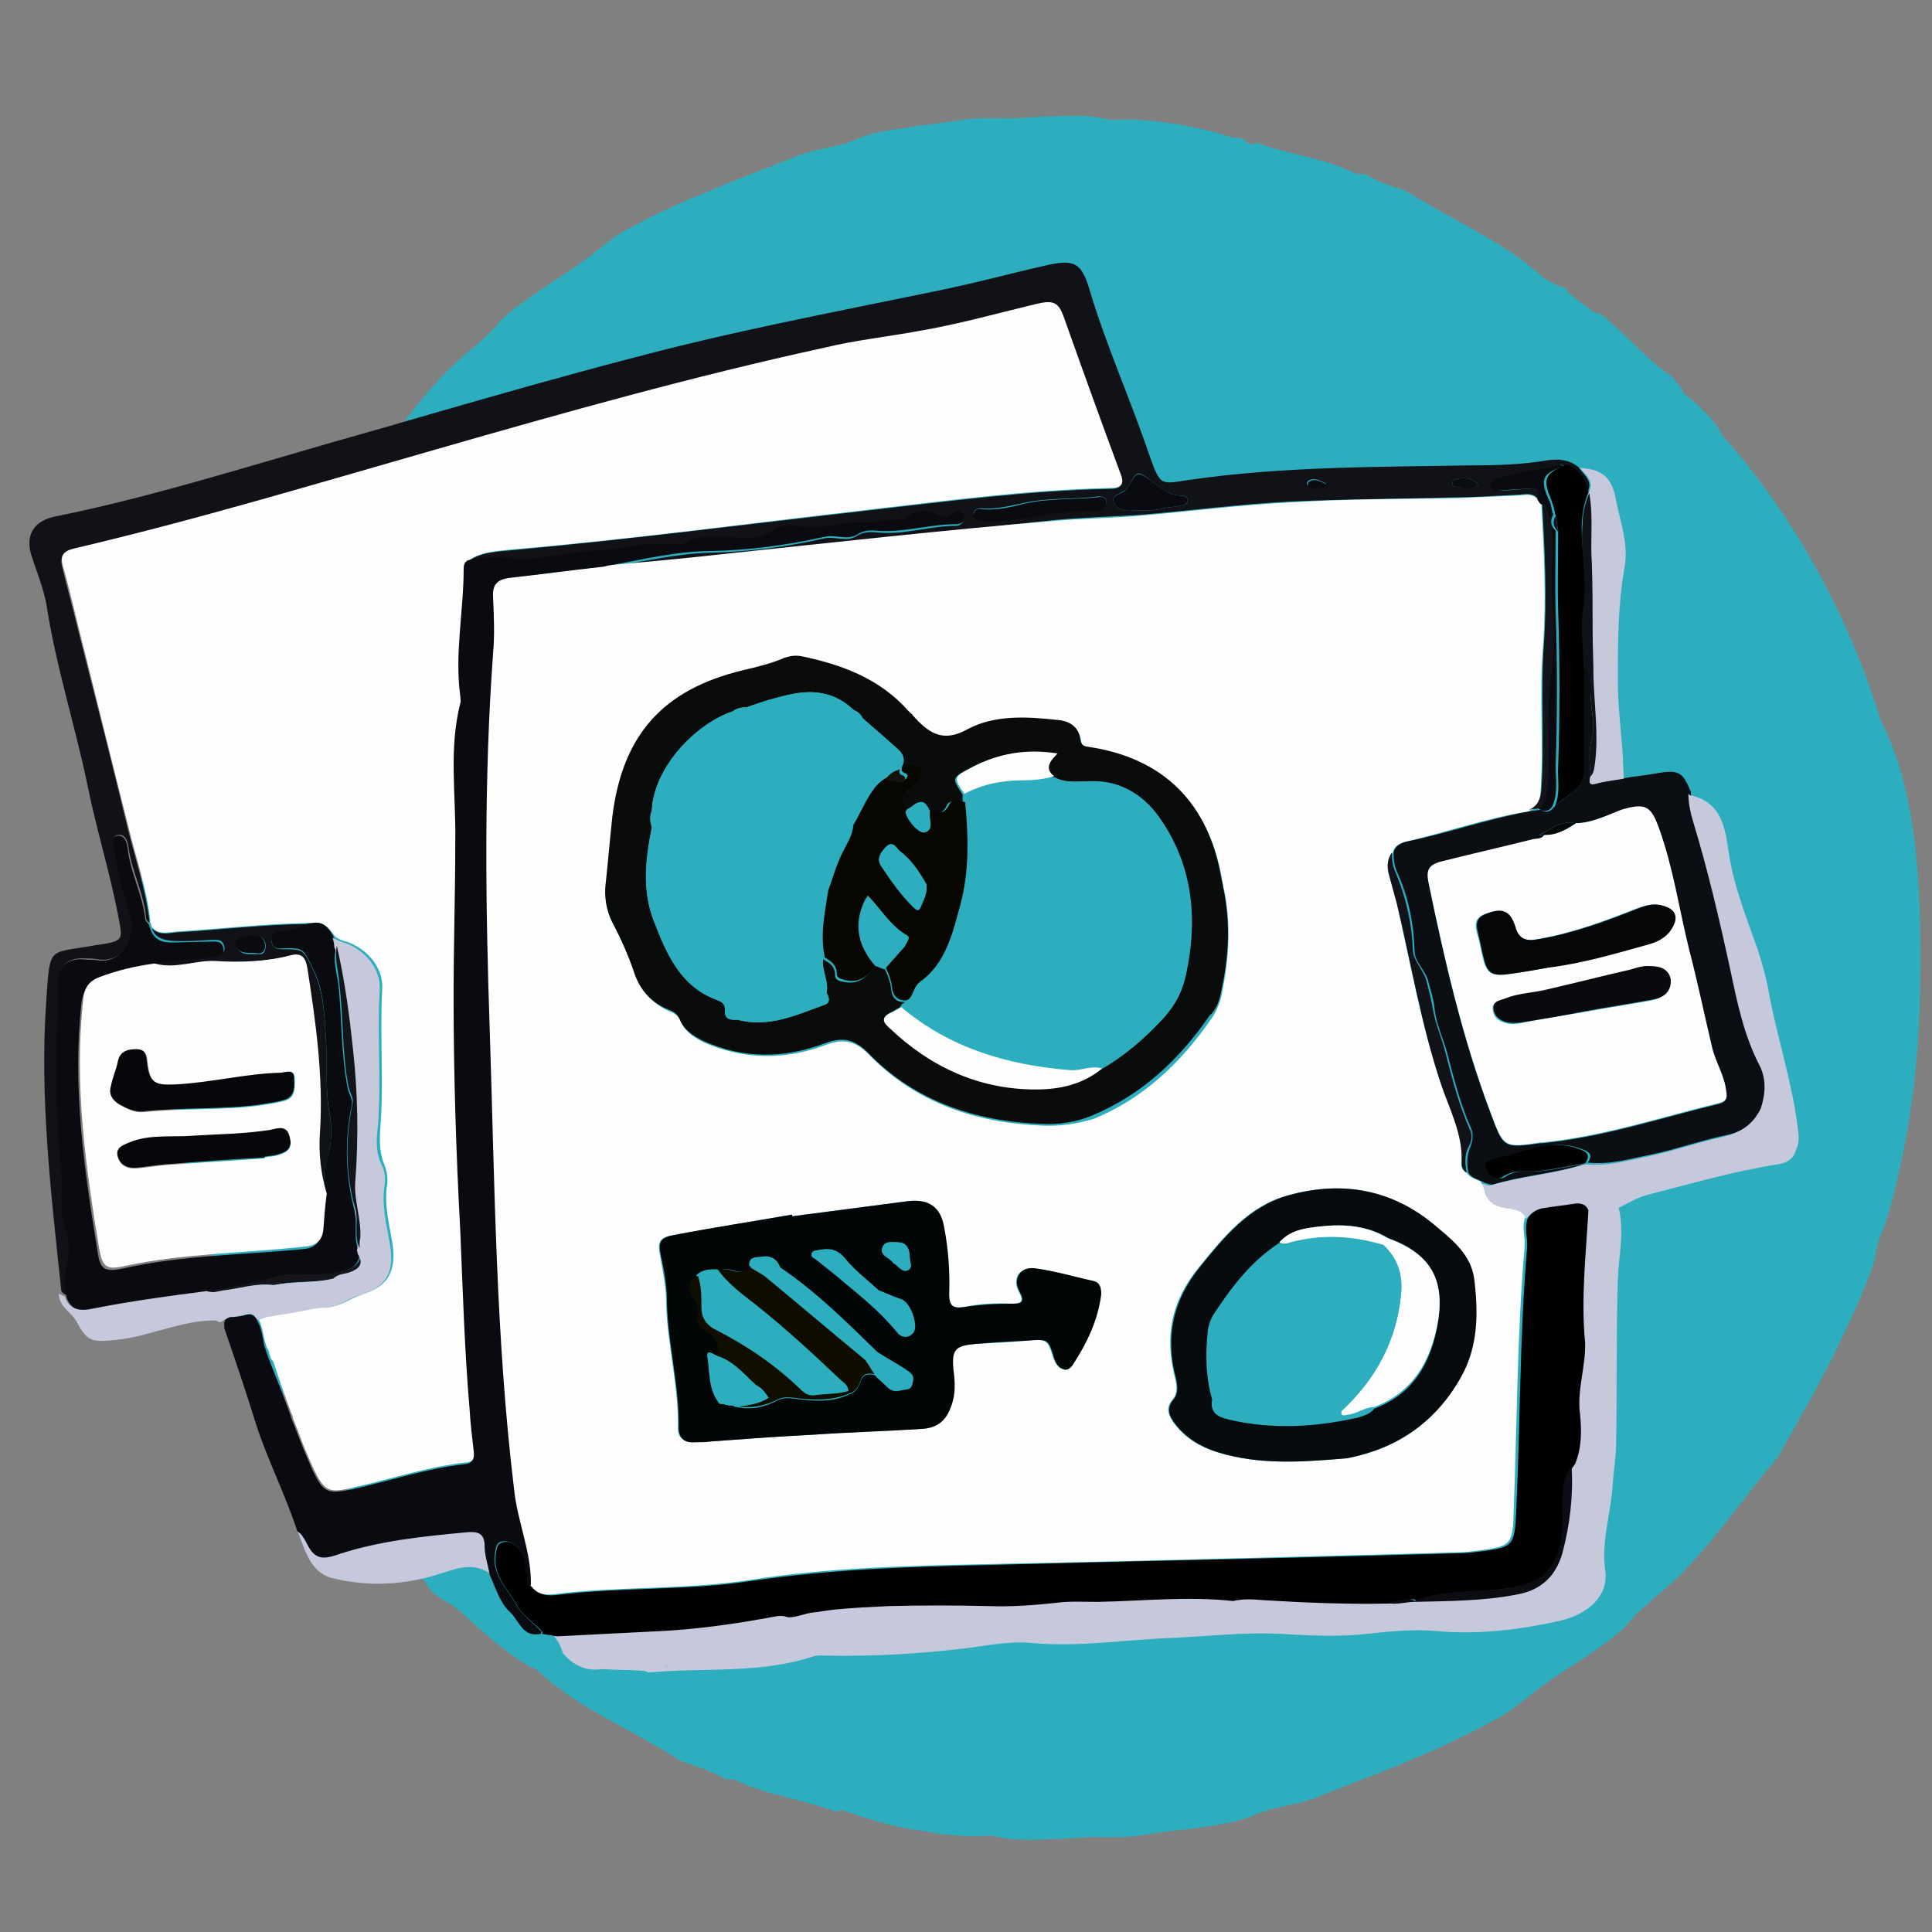 <?xml version="1.0" encoding="utf-8"?>
<!-- Generator: Adobe Illustrator 19.2.0, SVG Export Plug-In . SVG Version: 6.00 Build 0)  -->
<svg version="1.1" id="Layer_1" xmlns="http://www.w3.org/2000/svg" xmlns:xlink="http://www.w3.org/1999/xlink" x="0px" y="0px"
	 width="230px" height="230px" viewBox="0 0 230 230" style="enable-background:new 0 0 230 230;" xml:space="preserve">
<rect x="0" y="0" width="230" height="230" fill="#808080" stroke="none"/>
<style type="text/css">
	.st0{fill:#2DAEBF;}
	.st1{fill:none;}
	.st2{fill:none;stroke:#2DAEBF;stroke-width:0;stroke-linecap:round;stroke-linejoin:round;}
	.st3{fill:#FDFDFD;}
	.st4{fill:#111217;}
	.st5{fill:#BBB7C4;}
	.st6{fill:#0B0E12;}
	.st7{fill:#C6C8DC;}
	.st8{fill:#0A0B11;}
	.st9{fill:#0B0C12;}
	.st10{fill:#0B0C11;}
	.st11{fill:#000001;}
	.st12{fill:#0C0D13;}
	.st13{fill:#121318;}
	.st14{fill:#131419;}
	.st15{fill:#010101;}
	.st16{fill:#050606;}
	.st17{fill:#15161B;}
	.st18{fill:#0A0B0B;}
	.st19{fill:#030607;}
	.st20{fill:#080B0E;}
	.st21{fill:#14151A;}
	.st22{fill:#040608;}
	.st23{fill:#0A0A0E;}
	.st24{fill:#070600;}
	.st25{fill:#0E0D00;}
	.st26{fill:#0F0E00;}
	.st27{fill:#06070B;}
	.st28{fill:#05070B;}
	.st29{fill:#12130B;}
</style>
<g>
	<g>
		<path class="st0" d="M41,57.6c-0.4,0-0.8,0.4-1.1,0.2C36.1,61,32,64.3,28.7,70.1c-0.3,0.5-0.9,1.7-1.2,2.4c-2,4.6-4.6,11.7-6.3,14
			c-0.3,0.9,0,0.9-0.4,1.8c-0.7,0.4-2.3,2.8-2.7,5.1c-0.1,0.8,0.4,2.3,0.2,4.1c-0.1,1.3-0.5,2.5-0.8,3.7c-0.3,1.2-0.7,2.4-0.7,3.6
			c0,1.1,0.6,2.3,0.7,3.4c0.1,1.5,0.1,3.7,0,5.8c-0.1,2.2-0.1,4.3-0.2,5.5c-0.1,1.9-0.6,2.7-0.3,4.2c0.2,1.3,0.9,2.3,1.8,2
			c0.6,0.9,1,2.2,1.4,3.6c0.3,1.5,0.7,3.2,1,5c0.3,1.8,0.7,3.6,1.1,5.3c0.4,1.7,1,3.3,1.5,4.7c0.3,2.1,1,4.1,1.9,5.9
			c0.9,1.8,1.8,3.7,2.6,5.5c0.3,0.8,0.5,1.7,0.8,2.5c0.5,1.3,1.7,2.8,2.6,4.3c0.8,1.3,1.5,2.5,2.2,3.7c0.7,1.2,1.4,2.3,2.2,3.2
			c1,3.9,3.8,5.5,5.6,8.1c0.7,1,1.1,2.1,2,3.2c0.7,0.9,1.7,1.5,2.5,2.5c0.8,0.9,1.3,2.2,2.2,3.1c0.6,0.6,1.3,1,1.8,1.5
			c0.6,0.7,0.8,1.4,1.6,2c0.8,0.7,1.9,1.1,2.7,1.8c3,2.6,6,5.6,9.4,7.2c2.5,2.3,5.1,4,8,5.6c2.9,1.6,5.9,3.2,9.3,5.3
			c1.9,0.7,3.3,1,5.1,2.1c0.5,0.1,0.6-0.1,1.2,0.1c3.7,1.8,8.1,2.3,12.1,3.8c0.2-0.1,0.4-0.2,0.7-0.2c1.4,0.5,2.9,1,4.4,1.4
			c1.5,0.4,3.1,0.8,4.7,1c0.8,0.1,1.5,0.3,2.3,0.4c0.8,0.1,1.5,0.1,2.2,0.2c1.4,0.1,2.7,0.2,3.9,0c1.7,0.4,3.7,0.6,5.7,0.5
			c1,0,2-0.1,3.1-0.1c1.1-0.1,2.1-0.1,3.2-0.2c2,0,4.1,0.1,6-0.2c1.9-0.3,4-0.6,6.1-0.8c2.1-0.3,4.2-0.6,6-1.1c1-0.3,2-0.8,3-1.1
			c1.8-0.5,3.9-0.8,5.8-1.5c3.6-1.5,7.6-2.9,11.3-4.5c0.9-0.4,1.9-0.8,2.8-1.2c0.9-0.4,1.8-0.8,2.7-1.3c1.8-0.8,3.4-1.7,4.9-2.5
			c0.9-0.5,1.7-1.1,2.5-1.7c0.8-0.6,1.6-1.3,2.6-2c1.6-1.2,3.2-2.2,4.9-3.3c1.6-1.1,3.3-2.2,4.8-3.6c0.7-0.7,1.3-1.5,2-2.1
			c0.9-0.8,1.7-1.6,2.6-2.3c0.9-0.8,1.8-1.5,2.6-2.4c4.2-4.3,7.6-9.4,11.3-13.7c0.4-0.8,0.9-1.6,1.4-2.5c0.5-0.9,1-1.8,1.5-2.7
			c1.1-1.8,2.1-3.9,3.2-5.9c2-4.1,4.1-8.4,5.4-12.4c0.1-2,1.1-3.5,1.6-5.4c2.6-9.2,3.7-18.1,3.8-27.8c0.1-9.6-0.1-22.1-4.7-30.9
			c-3.9-12.7-10.4-24.5-18.9-34c-0.4-0.9-1.2-1.9-2.1-2.8c-0.9-0.9-1.8-1.7-2.5-2.2c0-0.5-0.9-1.3-1.4-2c-1.1-0.7-2.1-1.6-3.2-2.6
			c-0.1-0.1-0.2-0.2-0.3-0.3c0,0-0.1-0.1-0.1-0.1c-1.5-1.4-3.1-3-4.8-4.4c-0.5,0-1-0.3-1.5-0.7c-0.9-0.7-1.8-1.4-2.7-2.1
			c0.2,0,0.4,0.2,0-0.3c-0.3-0.1-0.6-0.2-1-0.3c-0.5-0.3-1-0.5-1.5-0.8c-2.4-2.2-4.9-3.8-7.7-5.4c-2.7-1.6-5.7-3.1-8.9-5.1
			c-1.8-0.6-3.2-1-4.9-2c-0.4-0.1-0.5,0.2-1.2-0.1c-3.6-1.8-7.8-2.2-11.6-3.6c-0.2,0.1-0.4,0.2-0.6,0.2c-0.3-0.1-0.5-0.2-0.8-0.3
			c0.1,0,0.2,0,0.3-0.1c-0.3-0.2-1.3-0.5-1.7-0.4c-0.6-0.2-1.3-0.4-2-0.6c-1.5-0.4-3-0.7-4.5-1c-0.7-0.1-1.5-0.2-2.2-0.3
			c-0.7-0.1-1.4-0.1-2.1-0.2c-1.4-0.1-2.6-0.1-3.7,0c-1.7-0.4-3.5-0.6-5.4-0.5c-1,0-2,0.1-3,0.1c-1,0.1-2,0.1-3.1,0.2
			c-2,0-3.9-0.1-5.7,0.1c-1.8,0.3-3.8,0.5-5.9,0.8c-2,0.3-4.1,0.6-5.7,1c-1,0.3-1.9,0.8-2.9,1.1c-1.7,0.5-3.7,0.7-5.5,1.4
			c-3.5,1.4-7.3,2.8-10.8,4.3c-0.9,0.4-1.8,0.7-2.7,1.1c-0.9,0.4-1.7,0.8-2.6,1.2c-1.7,0.8-3.2,1.6-4.7,2.4c-1.8,1-3,2.3-4.9,3.6
			c-1.5,1.1-3.1,2.1-4.7,3.2c-1.6,1.1-3.2,2.1-4.6,3.4c-0.7,0.6-1.2,1.4-1.9,2c-0.8,0.8-1.6,1.5-2.5,2.2c-0.8,0.7-1.7,1.5-2.5,2.3
			c-3.4,3.5-6.2,7.5-9.1,11.2C42.6,56.3,41.9,56.9,41,57.6z M169.1,182.3C169.1,182.3,169.1,182.3,169.1,182.3
			C169.1,182.3,169.1,182.3,169.1,182.3z"/>
		<line class="st0" x1="169.1" y1="182.3" x2="169.1" y2="182.3"/>
	</g>
	<g>
		<path class="st1" d="M29.4,156.5c0.6-0.2,1,0.1,1.2,0.6C30.4,156.6,30,156.3,29.4,156.5z"/>
		<path class="st1" d="M31.6,160.5c0.1,0.3,0.2,0.6,0.3,0.9c0-0.2-0.1-0.3-0.1-0.5C31.7,160.8,31.7,160.6,31.6,160.5z"/>
		<path class="st1" d="M27.1,156.9c0.1,0,0.2-0.1,0.3-0.1C27.1,156.9,27.1,156.9,27.1,156.9z"/>
		<path class="st1" d="M32.1,161.9c0.5,1.4,1.1,2.7,1.6,4.1c0.3,0.8,0.6,1.6,0.9,2.4c-0.8-2.1-1.5-4.2-2.2-6.3
			C32.2,162,32.2,162,32.1,161.9z"/>
		<path class="st0" d="M55.8,66.8C55.8,66.8,55.7,66.8,55.8,66.8c1.8-0.4,3.6-0.5,5.5-0.2C59.4,66.3,57.6,66.4,55.8,66.8z"/>
		<line class="st2" x1="214.4" y1="110" x2="214.4" y2="110"/>
		<path class="st3" d="M7.9,154.2C8,154.2,8,154.3,7.9,154.2C8,154.2,8,154.2,7.9,154.2C8,154.2,8,154.2,7.9,154.2z"/>
		<path class="st3" d="M189.1,58.7C189.1,58.7,189,58.6,189.1,58.7C189,58.7,189,58.7,189.1,58.7C189.1,58.7,189.1,58.7,189.1,58.7z
			"/>
		<path class="st3" d="M188.7,138.4C188.7,138.4,188.7,138.4,188.7,138.4C188.7,138.4,188.7,138.4,188.7,138.4
			C188.7,138.4,188.7,138.4,188.7,138.4z"/>
		<polygon class="st3" points="188.7,138.4 188.8,138.4 188.7,138.4 		"/>
		<path class="st3" d="M40,152.1C40,152.1,40,152.1,40,152.1C40,152.1,40,152.1,40,152.1C40,152.1,40,152.1,40,152.1z"/>
		<path class="st3" d="M79.1,198.4c0.1,0,0.2-0.1,0.4-0.1C79.4,198.3,79.2,198.3,79.1,198.4C79.1,198.4,79.1,198.4,79.1,198.4z"/>
		<path class="st4" d="M8,154.2c-0.3-1.3-0.2-2.4,0.1-3.7c0.3-1.3,0.3-2.9-0.1-4c-0.9-2.3-0.5-4.5-0.6-6.8c-0.1-1.7-0.2-3.4-0.4-5
			c-0.4-6-0.1-12,0-18c0-1.8,1.2-2.7,3-2.6c0.5,0,1.1,0,1.6,0.1c3.4,0.6,4.7-3.3,4-5.4c-0.9-2.5-1.6-5.1-1.9-7.8
			c-0.1-0.6-0.5-1.5,0.4-1.6c0.8-0.1,1.1,0.7,1.2,1.5c0.4,2.9,1.9,5.6,2.1,8.5c0,0.1,0.2,0.3,0.3,0.4c0,0,0,0,0.1,0
			c-0.4-3.8-1.7-7.5-2.6-11.2c-1.9-7.9-3.9-15.7-5.9-23.6c-0.6-2.5-1.3-5-1.9-7.5c-0.3-1.2,0.1-1.8,1.3-2.1
			c14.5-3.4,28.8-7.8,43.1-11.8c15.3-4.3,30.7-8.6,46.2-12.1c3.7-0.8,7.6-1.3,11.3-2c4.7-0.8,9.3-2.1,13.9-3.2
			c2.1-0.5,2.7-0.3,3.4,1.7c2.3,6.2,4.5,12.3,6.7,18.5c0.5,1.3,0.1,1.7-1.2,1.7c-9.7,0.2-19.3,1.5-29,2.6c-14,1.6-28.1,3.4-42.1,4.7
			c-1.9,0.2-3.8,0.2-5.4,1.4c0,0,0,0,0,0c1.8-0.4,3.6-0.5,5.5-0.2c1.9,0.3,3.8-0.3,5.7-0.5c3.3-0.4,6.6-0.6,9.9-1.2
			c1.1-0.2,2.2,0,3.3,0c0.4,0,1,0.1,1.3-0.1c2.3-1.5,4.8-0.8,7.3-0.7c1.1,0,2,0,3-0.7c1-0.7,2.3-1,3.3-0.7c2.6,0.6,5.1-0.6,7.6-0.4
			c1.3,0.1,2.7-0.5,4.1-0.3c0.5,0,1.1-0.1,1.4-0.4c1.2-1,2.3-0.8,3.5-0.2c0.7,0.3,1.2,0.4,1.8-0.2c0.3-0.4,0.6-0.4,1-0.1
			c0.3,0.2,0.6,0.4,0.4,0.8c-0.2,0.4-0.5,0.6-0.9,0.6c-3.1,0-6.1,1.1-9.3,0.8c-0.9-0.1-1.7-0.1-2.5,0.4c-1.2,0.8-2.6,0-3.9,0.3
			c-4.4,1-8.9,1.6-13.5,1.7c-4.1,0.1-8.1,1.1-12.1,1.7c0,0,0,0,0,0c4.4-0.4,8.9-0.9,13.3-1.3c13.3-1.4,26.6-2.9,39.8-4.3
			c3.3-0.3,6.7-0.4,10-0.6c6-0.5,12.1-1.3,18.1-1.6c6.6-0.3,13.2-0.3,19.8-0.5c2.4,0,4.7-0.2,7-0.3c0.9,0,1.9-0.4,2.6,0.5
			c0.4-0.9-0.2-1.2-0.9-1.2c-1.2,0-2.4,0.2-3.6,0.2c-0.4,0-0.8,0.2-1-0.2c-0.2-0.5,0.1-0.8,0.4-1.1c0.1-0.1,0.3-0.2,0.4-0.2
			c2.4-0.5,4.9-1.1,7.3-1.6c0.2,0,0.4,0.1,0.6,0.2c1.5,0.6,2.3,1.7,2.6,3.2c0,0,0,0,0,0c0.9-1.4-0.4-2.2-1-3.1
			c-1.1-0.9-2.4-1-3.7-0.8c-2.9,0.5-5.9,0.6-8.8,0.6c-11.2,0.2-22.4,0.1-33.6,1.7c-3.6,0.5-3.6,1-5-3c-2.2-6.5-5-12.7-7-19.3
			c-1-3.5-1.8-4-5.3-3.2c-4.4,1-8.8,2.2-13.3,3.1c-12.1,2.5-24.3,4.8-36.2,8c-8.1,2.1-16.1,4.4-24.1,6.7c-5.4,1.6-10.9,3.1-16.3,4.7
			c-9.3,2.7-18.6,5.5-28.1,7.4c-2.3,0.5-3.5,2-2.8,4.5c0.6,1.9,1.4,3.8,1.8,5.8c1.1,7.3,3.4,14.4,4.9,21.6
			c1.1,5.5,2.8,10.8,3.8,16.3c0.4,2.1,0.3,2.3-1.9,2.7c-0.3,0-0.5,0.1-0.8,0.1c-5.9,1.1-5.5-0.1-6,6.7c-0.8,11.6,0.6,23.1,1.8,34.5
			C7.5,154,7.7,154.1,8,154.2C8,154.2,8,154.2,8,154.2z M131.7,59.7c0,0.8-0.7,1-1.1,1.1c-4.5-0.3-8.6,1.2-12.9,1.2
			c-0.4,0-0.8,0-1.1-0.1c-0.4-0.1-0.7-0.3-0.7-0.8c0.1-0.4,0.4-0.6,0.9-0.6c1.7,0.2,3.4-0.3,5-0.6c2.9-0.7,5.9-0.4,8.9-0.8
			C131.2,59.1,131.7,59.2,131.7,59.7z M172.9,57.5c0-0.4,0.4-0.4,0.7-0.5c0.9-0.2,1.7,0,2.4,0.7c-0.8,0.5-1.5,0.3-2.3,0.3
			C173.4,57.9,172.9,58.1,172.9,57.5z M155.8,57.2c0.8-0.4,1.5,0.1,2.1,0.4c-0.1,0.2-0.1,0.2-0.1,0.2c-0.7,0.2-1.4,0.6-2.1,0
			C155.5,57.7,155.6,57.3,155.8,57.2z M134.4,57.8c1-1.8,1-1.8,2.6-0.6c1.1,0.8,2.1,1.8,3.6,1.8c0.4,0,0.8,0.1,0.8,0.6
			c0,0.5-0.5,0.5-0.9,0.6c-0.6,0.1-1.2,0.2-2,0.3c-1.1,0.4-2.6,0.2-4,0.3c-0.8,0-1.6-0.2-1.9-1c-0.3-0.9,0.6-0.9,1.1-1.3
			C134,58.4,134.2,58.1,134.4,57.8z"/>
		<path class="st5" d="M166.2,190.5C166.2,190.5,166.2,190.5,166.2,190.5C166.2,190.5,166.2,190.5,166.2,190.5
			C166.2,190.5,166.2,190.5,166.2,190.5z"/>
		<path class="st6" d="M189.4,92.4L189.4,92.4L189.4,92.4c-0.2-1.5-0.3-3,0.1-4.5c0.5-1.7-0.2-3.4-0.1-5.2c0.1-0.7,0-1.4,0-2.1
			c-0.1-0.5-0.4-0.9-0.9-1.2c0,2.6,0,5.2,0,7.8c0,1.5,0,2.9,0,4.4c0,2.4-2.2,3.1-3.5,4.5c-0.5,0.6-1,0.7-1.6,0.3
			c-0.5,0.1-0.9,0.1-1.4,0.2l0,0c-4.9,0.9-9.7,2.6-14.6,3.6c-0.7,0.2-1.3,0.5-1.5,1.3c0,0.9,0.1,1.7,0.5,2.5c1.3,2.9,1.9,6,2,9.2
			c0,1.3,1.2,2.2,1.6,3.5c0.3,1.2,0.7,2.3,0.8,3.5c0.2,1.8,1,3.4,1.5,5.2c0.8,3.1,1.6,6.2,2.9,9.1c0.2,0.5,0.1,1.4-0.1,1.9
			c-0.5,1.1-0.5,2.1-0.3,3.2c0.4,0.7,1.3,0.8,1.9,1.2c0.4,0.1,0.8,0.3,1.1,0.2c3.6-1.1,7.5-1.3,11.1-2.5c0,0,0,0,0,0
			c-1.8,0.3-3.6,0.7-5.4,0.9c-1.4,0.2-2.9-0.3-4.3,0.7c-0.7,0.5-1.7-0.2-2-1c-0.3-0.8,0.5-1.1,1.1-1.2c3.3-0.6,6.5-2.5,10-1.1
			c0.9,0.3,1.4,0.7,0.7,1.6c0,0,0,0,0,0c2.7,0.3,5.2-0.5,7.8-1c2.8-0.6,5.6-1.6,8.4-2.2c2.2-0.4,3.7-1.4,4.7-3.4
			c0.6-1.8,0.7-3.6-0.2-5.3c-1.8-3.5-2.6-7.4-3.4-11.2c-1.3-6-2.7-12-4.5-17.9c-0.3-1-0.5-2-0.5-3.1c-1-2.5-1.5-2.7-4.3-2.2
			c-1.1,0.2-2.2,0.3-3.4,0.5c-1.1,0.2-2.2,0.3-3.3,0.6C189.2,93.5,189.3,92.9,189.4,92.4z M197.5,98.7c1.7,4.7,2.4,9.6,3.6,14.5
			c0.9,3.8,1.8,7.7,2.7,11.5c0.4,1.8,1.5,3.4,1.7,5.3c0.1,0.9-0.1,1.2-0.8,1.4c-7,1.7-13.9,4-21.1,4.7c-0.1,0-0.1,0-0.2,0
			c-4.5,0.6-4.4,0.6-6-3.7c-3.3-8.8-5.4-17.9-7.3-27.1c-0.3-1.7,0-2.3,1.7-2.7c3.6-0.9,7.1-1.7,10.7-2.6c0.5-0.1,1.1-0.1,1.4-0.6
			c-0.2,0-0.4,0-0.7,0c1.4-0.6,2.6-1.8,4.3-1.4c1.9,0,3.6-0.9,5.3-1.4C195.8,95.6,196.5,95.9,197.5,98.7z"/>
		<path class="st7" d="M77.3,199.1c6.5-0.6,13.1,0.2,19.5-1.9c0.6-0.2,1.2-0.1,1.8-0.1c5.2,0.1,10.5-0.2,15.7-0.8
			c2.9-0.3,5.7-1,8.6-0.7c5.5,0.5,11-0.4,16.5-0.6c4.3-0.2,8.6-0.7,12.9-0.5c3.5,0.2,7,0.4,10.5,0c2.8-0.3,5.7-0.6,8.5-0.3
			c4.9,0.4,9.6-0.2,14.2-1.2c3.6-0.8,6-3,5.6-6c-0.5-3.6,0.7-6.9,0.9-10.4c0.1-1.6,0.4-3.2,0.4-4.9c0.1-6.5,0-13,0.2-19.4
			c0.1-2.8,0.8-5.6,0.1-8.5l0,0l0,0c1.2-0.6,2.3-1.3,3.6-1.6c5.1-1.3,10.2-2.8,15.4-3.6c1.1-0.2,1.8-0.6,2.1-1.7
			c0.5-0.9,0.3-1.9,0.2-2.8c-0.7-5.4-2.4-10.5-3.4-15.8c-0.3-1.8-0.8-3.6-1.4-5.4c-1.3-3.7-2.8-7.4-3.4-11.4c-0.4-2.8-0.8-6-4.5-6.8
			c-0.1,0-0.2-0.1-0.3-0.2c0,1,0.2,2.1,0.5,3.1c1.8,5.9,3.2,11.9,4.5,17.9c0.8,3.8,1.6,7.7,3.4,11.2c0.9,1.7,0.8,3.5,0.2,5.3
			c-1,2-2.5,2.9-4.7,3.4c-2.8,0.6-5.6,1.6-8.4,2.2c-2.5,0.5-5.1,1.3-7.8,1c0,0,0,0,0,0l0,0c0,0,0,0-0.1,0c-3.6,1.2-7.4,1.4-11.1,2.5
			c-0.3,0.1-0.7-0.1-1.1-0.2c0.2,0.4,0.4,0.8,0.5,1.2c0.3,1.2,1,1.8,2.3,1.9c0.9,0.1,2,0,2.5,1.1c0.5-0.7,1.1-1.1,2-1.2
			c1.2-0.1,2.4-0.3,3.5-0.5c0.8-0.1,1.4,0,1.7,0.8c-0.3,5.3-0.9,10.5-0.7,15.8c0.1,2.9-0.9,5.7-0.6,8.6c0.3,2,0.2,4-0.6,5.9
			c0.2,3.5-0.2,6.9-1.1,10.3c-0.7,2.8-2.6,4.4-5.3,4.9c-4.1,0.8-8.2,0.8-12.3,0.9c0,0,0,0,0,0l0,0c-1,0-2,0.3-2.9,0.2
			c-0.1,0-0.3,0-0.5,0c-4.9,0.1-9.9-0.1-14.8-0.4c-1.2-0.1-2.5-0.2-3.7,0.1l0,0c-5.4-0.5-10.7,0.1-16.1,0.1c-1.6,0-3.3-0.1-4.9,0.1
			c-2.5,0.3-5.1-0.3-7.6,0.3l-0.2,0c-1.3-0.5-2.4,0.1-3.7,0.1c-6.9-0.1-13.8,0-20.6,1.3c-0.8-0.3-1.5-0.1-2.3,0.1
			c-4.4,0.8-8.7,1.4-13.2,1.6c-4,0.2-8,0.4-11.9,0.6c0.5,0.6,0.9,1.3,1.1,2.1l0,0c1.2,1.4,2.7,2.2,4.6,1.9c1.7,0.1,3.3,0.1,5,0.2
			c0,0,0,0,0,0C77,199,77.2,199.1,77.3,199.1z M79.1,198.4C79.1,198.4,79.1,198.4,79.1,198.4c0.1-0.1,0.2-0.1,0.4-0.1
			C79.4,198.3,79.3,198.4,79.1,198.4z"/>
		<path class="st7" d="M189.1,58.7C189.1,58.7,189.1,58.7,189.1,58.7L189.1,58.7c0.5,2.8,0.1,5.5,0.3,8.3c0.2,2.7,0.1,5.4,0.1,8.1
			c0,1.9,0.1,3.7,0.1,5.6c0.1,3.4,0.6,6.7,0.2,10.1c-0.1,0.6-0.1,1.2-0.5,1.7l0,0c-0.1,0.5-0.2,1.1,0.7,0.8c1.1-0.3,2.2-0.4,3.3-0.6
			c0-0.9-0.1-1.7-0.1-2.6c-0.2-3-0.6-6-0.6-9c0-4.6,0-9.1,0.8-13.6c0.5-2.7-0.5-5.3-1-7.9c-0.5-2.7-1.5-3.7-4.3-3.9
			C188.7,56.5,189.9,57.3,189.1,58.7z"/>
		<path class="st7" d="M57.7,184c0-1.4-0.6-1.8-2-1.7c-5.3,0.5-10.5,1-15.6,2.7c-2,0.7-2.8,0.3-3.7-1.6c-0.2-0.5-0.5-1-1-1.2
			c0.4,1,0.7,2,1.2,3c0.6,1.3,1.6,2.4,3.1,2.7c4.1,1,8.2,0.8,12.2-0.4c2.1-0.6,4.2-1.7,6.4-0.2C58.1,186.2,57.7,185.1,57.7,184z"/>
		<path class="st3" d="M174.6,139.6c-0.5-0.2-0.7-0.7-0.6-1.1c0.2-3.5-1.4-6.5-2.5-9.6c-2.3-7-3.6-14.2-5.2-21.3
			c-0.3-1.1-0.6-2.2-0.9-3.3c-0.3-1-0.3-1.9,0.4-2.8c0.2-0.8,0.8-1.1,1.5-1.3c4.9-1.1,9.6-2.8,14.6-3.6l0,0l0,0
			c1.1-0.4,1.5-1.2,1.5-2.4c0.4-5.8-0.2-11.6,0.3-17.3c0.4-5.6,0.1-11.2-0.2-16.8c-0.1-0.2-0.2-0.4-0.4-0.6
			c-0.7-0.9-1.7-0.5-2.6-0.5c-2.3,0.1-4.7,0.2-7,0.3c-6.6,0.1-13.2,0.1-19.8,0.5c-6.1,0.3-12.1,1.1-18.1,1.6
			c-3.3,0.3-6.7,0.3-10,0.6C112.3,63.1,99,64.6,85.7,66c-4.4,0.5-8.9,0.9-13.3,1.3c0,0,0,0,0,0c0,0-0.1,0-0.1,0
			c-0.3,0.1-0.6,0.1-1,0.2c-3.6,0.4-7.3,0.9-10.9,1.3c-1.4,0.2-2,0.8-1.9,2.3c0.1,2.2,0.2,4.5,0,6.7c-1.1,14.9-0.9,29.8-0.4,44.8
			c0.6,18.3,0.7,36.5,2.9,54.7c0.5,3.9,2.1,7.6,2,11.5c0.8,0.9,1.7,1.1,2.8,1c7.8-1,15.6-0.5,23.4-1.7c9.4-1.5,19-1.7,28.5-1.9
			c15-0.3,30.1-0.7,45.1-1.1c3.6-0.1,7.2-0.2,10.8-0.3c0.8,0,1.5-0.1,2.3-0.2c4-0.5,4.2-0.7,4.3-4.7c0.4-10.5,0.4-21,1.3-31.5
			c0.1-1.2-0.4-2.4,0.1-3.5c-0.6-1-1.6-0.9-2.5-1.1c-1.2-0.2-2-0.7-2.3-1.9c-0.1-0.4-0.3-0.8-0.5-1.2
			C175.9,140.4,175,140.3,174.6,139.6z M131,154.1c-0.4,3.1-1.7,5.8-3.4,8.4c-0.2,0.4-0.6,0.7-1.1,0.5c-0.6-0.2-0.9-0.8-1.1-1.3
			c-0.7-2.3-0.8-2.3-3.2-2.1c-2.1,0.2-4.2,0.3-6.2,0.4c-2.3,0.2-2.8,0.7-2.6,3c0.1,1.5,0.2,3-0.3,4.5c-0.6,1.6-1.7,2.5-3.4,2.6
			c-4.3,0.2-8.6,0.4-13,0.7c-4,0.2-8.1,0.5-12.1,0.8c-0.7,0-1.3,0-2,0.1c-1.2,0-1.9-0.5-1.9-1.7c0.1-5.1-1.3-10-1.4-15
			c0-1.8-0.4-3.6-0.7-5.4c-0.4-1.8-0.1-2.3,1.7-2.6c4.6-0.8,9.3-1.6,13.9-2.4c0,0.1,0,0.2,0,0.2c4.6-0.6,9.2-1.2,13.8-1.8
			c2.5-0.3,3.9,0.7,4.3,3.1c0.5,2.7,0.7,5.3,0.6,8c0,1.3,0.5,1.7,1.8,1.5c1.9-0.4,3.8-0.5,5.7-0.4c1,0,1.6-0.1,0.9-1.4
			c-0.9-1.6,0.1-3,1.9-2.8c2.3,0.4,4.6,1,6.9,1.5C131,152.7,131.1,153.4,131,154.1z M124.1,134c-7.9-0.3-15.1-2.7-20.7-8.5
			c-1.6-1.6-3-1.9-5.1-1.1c-4.8,1.8-9.7,1.8-14.5-0.3c-1.2-0.6-2.3-1.3-2.8-2.6c-0.3-0.6-0.7-0.9-1.3-1.1c-2-0.9-3.4-2.4-4.1-4.4
			c-0.7-2.1-1.6-4.1-2.6-6c-0.8-1.4-1-3-0.8-4.6c0.3-2.7,0.4-5.3,0.8-8c1.2-9.6,6-15,15.5-17.4c1.7-0.4,3.4-0.8,5-1.5
			c0.6-0.3,1.3-0.4,1.9-0.2c4.9,0.9,9.5,2.7,12.9,6.6c0.1,0.2,0.3,0.3,0.5,0.5c1.8,2,3.5,3.2,6.5,1.6c3.2-1.8,7-1.5,10.6-1.1
			c1.4,0.1,2.6,0.7,2.8,2.3c0.1,0.6,0.3,0.8,0.9,0.9c9,1.3,14.4,6.7,15.9,15.7c0.1,0.4,0.1,0.8,0.2,1c0.9,4.2,0.6,8.3-0.2,12.3
			c-0.2,1.1-0.6,2.2-1.3,3.2c-3.6,5.2-8.1,9.5-14,11.9C128.2,133.8,126.2,134.1,124.1,134z M173.8,164c-3,5.3-7.4,8.5-13.5,9.6
			c-4.7,0.4-9.5,0.8-14.3-0.4c-2.4-0.6-4.6-1.6-6.2-3.7c-0.7-1-1.1-1.9-0.2-2.9c0.6-0.7,0.5-1.6,0.3-2.5c-1.3-4.9-0.5-9.2,2.8-13.2
			c3-3.7,5.9-7.3,10.6-8.6c6.5-1.8,12.5-0.7,17.6,3.8c1.9,1.7,4,3.3,4.4,6.1C175.9,156.3,175.9,160.3,173.8,164z"/>
		<path class="st3" d="M55.7,66.8c1.6-1.2,3.6-1.2,5.4-1.4c14.1-1.2,28.1-3.1,42.1-4.7c9.6-1.1,19.2-2.4,29-2.6
			c1.3,0,1.7-0.5,1.2-1.7c-2.3-6.2-4.5-12.3-6.7-18.5c-0.7-2-1.3-2.2-3.4-1.7c-4.6,1.1-9.2,2.4-13.9,3.2c-3.8,0.7-7.6,1.1-11.3,2
			c-15.6,3.4-30.9,7.7-46.2,12.1c-14.3,4.1-28.6,8.4-43.1,11.8c-1.2,0.3-1.7,0.8-1.3,2.1c0.7,2.5,1.3,5,1.9,7.5
			c2,7.9,3.9,15.7,5.9,23.6c0.9,3.7,2.2,7.4,2.6,11.2c0,0,0,0-0.1,0c0,0,0.1,0.1,0.1,0.1c0.1,0.2,0.1,0.4,0.2,0.6
			c0.8,0.9,1.9,0.6,2.9,0.5c5.1-0.3,10.1-0.9,15.2-1c0.3,0,0.6-0.1,0.9,0c1.4-0.3,2.1,0.6,2.8,1.6c0.3,0.2,0.6,0.4,1,0.5
			c2.6,0.7,4.8,3.1,4.6,5.8c-0.3,5.4,0.2,10.8-0.2,16.1c-0.1,1.6-0.2,3.1,0.4,4.6c0.3,0.7,0.5,1.6,0.4,2.4c-0.4,2.4,0.2,4.7,0.6,7
			c0.5,3.4-0.4,5.2-3.6,6.2c-1.5,0.5-2.8,1.6-4.4,1.5c0,0,0,0-0.1,0c0,0,0,0,0,0c-0.3,0-0.6,0.1-0.9,0.1c-1.9,0.3-3.8,0.6-5.7,1
			c-0.1,0-0.3,0-0.4,0.1c0,0,0,0,0,0l-0.8,0.3c0,0,0,0,0,0c0.5,0.9,0.6,2.4,0.9,3.1c0,0.1,0.1,0.2,0.1,0.3c0.1,0.1,0.1,0.2,0.2,0.3
			c0,0.2,0.1,0.3,0.1,0.5c0.1,0.2,0.1,0.3,0.2,0.5c0.1,0.1,0.1,0.2,0.2,0.2c0.7,2.1,1.4,4.2,2.2,6.3c0.1,0.2,0.2,0.4,0.2,0.6
			c0.3,0.8,0.6,1.5,0.9,2.3c0.1,0.3,0.2,0.6,0.3,0.8c0.4,1,0.8,1.9,1.2,2.8c1.3,2.7,1.8,3,4.7,2.3c4.5-1,8.9-2.5,13.5-3
			c1-0.1,1.1-0.7,1-1.5c-0.2-1.7-0.4-3.4-0.5-5.1c-0.6-7-0.7-14.1-1.1-21.1c-0.4-9.3-0.7-18.6-0.8-27.9c0-6.2,0.1-12.3,0.2-18.5
			c0-5.5-0.8-11,0.6-16.5c0.1-0.3,0-0.5,0-0.8c-0.7-5.1,0.4-10.1,0.4-15.2C55.2,67.4,55.3,67,55.7,66.8
			C55.7,66.8,55.8,66.8,55.7,66.8C55.8,66.8,55.8,66.8,55.7,66.8z"/>
		<polygon class="st3" points="31.5,156.8 31.5,156.8 31.5,156.8 		"/>
		<path class="st8" d="M40.1,112.7c0.1,0.3,0.1,0.6,0.2,0.9C40.3,113.3,40.3,113,40.1,112.7z"/>
		<path class="st8" d="M37.1,109.9c-1.4,0.1-2.5,1.1-4,0.8c-0.6-0.1-0.9,0.5-0.8,1.2c0.1,0.7,0.4,1.1,1.2,1c2.7-0.1,2.6,0,3.8,2.5
			c1.3,2.6,1.3,5.4,1.5,8.3c0.2,2.9-0.1,5.8,0.4,8.6c0.4,2.2,0.3,4.1-0.4,6.1c-0.4,1.2-0.1,2.7-0.1,4c-0.1,1.4-0.2,2.8-0.4,4.2
			c-0.1,1.3-0.9,2-2.2,2.1c-7.1,0.7-14.3,0.7-21.4,2.3c-2.3,0.5-2.8,0.1-3.1-2.1c-1.6-9.8-3-19.6-1.9-29.5c0.2-1.4,0.7-2.3,2-2.8
			c2.1-0.8,4.3-1.3,6.5-1.6c2.3-0.7,4.7-0.4,7-0.9c0.7-0.1,1.6-0.1,1.4-1.2c-0.2-1-1-0.8-1.7-0.8c-1.5,0-3,0.1-4.6,0.1
			c-1.1,0-2-0.4-2.4-1.6c-0.1-0.2-0.1-0.4-0.2-0.6c0,0-0.1-0.1-0.1-0.1c-0.1-0.1-0.3-0.3-0.3-0.4c-0.3-3-1.8-5.6-2.1-8.5
			c-0.1-0.8-0.4-1.6-1.2-1.5c-0.9,0.1-0.5,1-0.4,1.6c0.4,2.7,1,5.2,1.9,7.8c0.7,2.1-0.7,6-4,5.4c-0.5-0.1-1.1,0-1.6-0.1
			c-1.8-0.1-3,0.8-3,2.6c-0.1,6-0.4,12,0,18c0.1,1.7,0.3,3.4,0.4,5c0.1,2.2-0.3,4.5,0.6,6.8c0.4,1.1,0.4,2.8,0.1,4
			c-0.3,1.3-0.4,2.5-0.1,3.7c0,0,0,0.1,0,0.1c0.6,1.7,1.9,1.8,3.3,1.5c4.5-1,9.1-1.5,13.6-2.1c2.6-0.5,5.3-0.9,7.8-1.7
			c2.5-0.8,5.1,0,7.6-0.6c1.2-0.3,2.5-0.6,2.6-2.2l0,0c0-0.2-0.1-0.4-0.1-0.5c-0.7-1.5-0.1-3.2-0.5-4.7c-1.1-4.2-1.2-8.4-0.3-12.7
			c0.1-0.6-0.4-1.2-0.5-1.8c-0.8-4.1-0.7-8.2-1.1-12.3c-0.2-1.5-0.7-2.9-0.3-4.4c-0.1-0.4-0.2-0.8-0.2-1.2
			C39.2,110.5,38.5,109.6,37.1,109.9z"/>
		<path d="M184.6,59.3c0.2,0.6,0.4,1.1,0.5,1.7l0,0c0,0.1,0,0.2,0.1,0.3c0.1,0.6,0.2,1.3,0.3,1.9c0,3.2-0.1,6.4,0,9.6
			c0.2,6.1,0.2,12.3,0,18.4c-0.1,1.6,0.3,3.2-0.4,4.8l0,0c1.3-1.4,3.5-2,3.5-4.5c0-1.5,0-2.9,0-4.4c0-2.6,0-5.2,0-7.8
			c0-2.4-0.4-4.9,0-7.3c0.5-3.3-0.4-6.5-0.3-9.7c0.1-1.4,0.3-2.5,0.8-3.7l0,0c0,0,0-0.1,0-0.1c-0.3-1.5-1.1-2.6-2.6-3.2
			C184,56.3,183.6,57,184.6,59.3z"/>
		<path class="st8" d="M130.7,59.2c-3,0.3-6,0.1-8.9,0.8c-1.6,0.4-3.3,0.8-5,0.6c-0.4-0.1-0.8,0.1-0.9,0.6c-0.1,0.5,0.3,0.7,0.7,0.8
			c0.3,0.1,0.7,0.1,1.1,0.1c4.2,0,8.3-1.5,12.9-1.2c0.4-0.1,1.1-0.3,1.1-1.1C131.7,59.2,131.2,59.1,130.7,59.2z"/>
		<path class="st8" d="M132.6,59.8c0.3,0.8,1.1,1,1.9,1c1.4-0.1,2.8,0.1,4-0.3c0.8-0.1,1.4-0.2,2-0.3c0.4-0.1,0.8-0.1,0.9-0.6
			c0-0.5-0.5-0.6-0.8-0.6c-1.5,0-2.5-1-3.6-1.8c-1.6-1.1-1.6-1.1-2.6,0.6c-0.2,0.3-0.4,0.6-0.6,0.7
			C133.3,58.9,132.3,58.9,132.6,59.8z"/>
		<path class="st8" d="M183.9,60.2c0.8,2,1,4.1,0.8,6.2c-0.3,3.2,0.2,6.5,0.2,9.8c0,2.3-0.4,4.5-0.6,6.8c-0.2,3.4,0.1,6.8-0.2,10.2
			c-0.1,1.1-0.3,2.1-0.9,3.1c0.6,0.4,1.2,0.3,1.6-0.3l0,0c0.7-1.6,0.4-3.2,0.4-4.8c0.2-6.1,0.2-12.3,0-18.4c-0.1-3.2,0-6.4,0-9.6
			c-0.6-0.6-0.7-1.2-0.3-1.9c0-0.1,0-0.2-0.1-0.3l0,0c-0.1-0.6-0.2-1.2-0.5-1.7c-1-2.3-0.6-3,1.9-3.8c-0.2-0.1-0.4-0.2-0.6-0.2
			c-2.4,0.5-4.9,1-7.3,1.6c-0.2,0-0.3,0.1-0.4,0.2c-0.3,0.3-0.7,0.7-0.4,1.1c0.2,0.5,0.6,0.3,1,0.2c1.2-0.1,2.4-0.2,3.6-0.2
			c0.8,0,1.3,0.2,0.9,1.2c0.1,0.2,0.2,0.4,0.4,0.6C183.7,60.1,183.8,60.1,183.9,60.2z"/>
		<path class="st9" d="M173.7,58c0.7,0.1,1.5,0.3,2.3-0.3c-0.7-0.7-1.5-0.9-2.4-0.7c-0.3,0.1-0.7,0.1-0.7,0.5
			C172.9,58.1,173.4,57.9,173.7,58z"/>
		<path class="st10" d="M157.9,57.9c0,0,0-0.1,0.1-0.2c-0.7-0.3-1.3-0.8-2.1-0.4c-0.2,0.1-0.3,0.5-0.1,0.7
			C156.4,58.4,157.2,58.1,157.9,57.9z"/>
		<path class="st11" d="M189.1,144.1c-0.3-0.8-1-0.9-1.7-0.8c-1.2,0.2-2.3,0.3-3.5,0.5c-0.9,0.1-1.5,0.5-2,1.2
			c-0.5,1.2,0,2.4-0.1,3.5c-0.9,10.5-0.8,21-1.3,31.5c-0.2,4-0.3,4.2-4.3,4.7c-0.8,0.1-1.5,0.2-2.3,0.2c-3.6,0.1-7.2,0.2-10.8,0.3
			c-15,0.4-30.1,0.7-45.1,1.1c-9.5,0.2-19,0.5-28.5,1.9c-7.8,1.2-15.6,0.7-23.4,1.7c-1.1,0.1-2.1-0.1-2.8-1
			c-0.6-0.4-0.5-1.1-0.6-1.6c-0.2-0.9-0.1-2-0.8-2.8c-0.5-0.6-1.2-1.1-2-0.9c-0.8,0.1-0.8,1-0.9,1.6c-0.3,2.5,1.6,4.1,2.6,6
			c0.6,1.1,2,2,3,3.1c0,0.1,0,0.1-0.1,0.2c0.6,0.1,1.2,0.2,1.8,0.3c4-0.2,8-0.4,11.9-0.6c4.4-0.2,8.8-0.8,13.2-1.6
			c0.7-0.1,1.5-0.4,2.3-0.1c0.5,0.2,2.2-0.4,2.8-0.5c1-0.1,2-0.3,3-0.4c2.1-0.2,4.2-0.3,6.3-0.4c4-0.1,7.9-0.1,11.9,0
			c2.6,0.1,5.5-0.1,8.1-0.4c1.6-0.2,3.3-0.1,4.9-0.1c5.4-0.1,10.7-0.7,16.1-0.1c1.2-0.3,2.5-0.2,3.7-0.1c4.9,0.3,9.9,0.5,14.8,0.4
			c0.2,0,0.3,0,0.5,0c-0.2,0-0.3,0-0.5,0c0.4-0.1,0.7-0.2,1.1-0.3c0.8,0.1,1.5-0.6,2.3,0c2.9-1.1,5.9-1,9-1.3
			c2.2-0.2,4.8-0.5,6.4-1.9c2.1-1.9,2.3-4.9,2.2-7.8c0-1.8-0.1-3.7,1.2-5.3c0.8-1.9,0.8-3.9,0.6-5.9c-0.4-2.9,0.7-5.7,0.6-8.6
			C188.2,154.6,188.8,149.3,189.1,144.1z"/>
		<path class="st12" d="M186,179.6c0.1,2.8-0.1,5.9-2.2,7.8c-1.6,1.4-4.1,1.7-6.4,1.9c-3,0.2-6.1,0.1-9,1.3c-0.7-0.6-1.5,0-2.3,0
			c0,0,0,0,0,0c-0.4,0.1-0.7,0.2-1.1,0.3c0.2,0,0.3,0,0.5,0c1,0.1,2-0.2,2.9-0.2l0,0c0,0,0,0,0,0c4.1-0.1,8.3-0.1,12.3-0.9
			c2.7-0.5,4.5-2.1,5.3-4.9c0.9-3.4,1.3-6.8,1.1-10.3C185.9,175.9,186,177.8,186,179.6z"/>
		<path class="st3" d="M187.6,98c-1.1,0.8-2.3,1.4-3.7,1.3c-0.3,0.6-0.9,0.5-1.4,0.6c-3.6,0.9-7.1,1.7-10.7,2.6
			c-1.7,0.4-2.1,1-1.7,2.7c1.9,9.2,4,18.3,7.3,27.1c1.6,4.3,1.6,4.4,6,3.7c0.1,0,0.1,0,0.2,0c7.2-0.7,14.1-3,21.1-4.7
			c0.7-0.2,1-0.5,0.8-1.4c-0.2-1.9-1.3-3.5-1.7-5.3c-0.9-3.8-1.7-7.7-2.7-11.5c-1.2-4.8-1.9-9.8-3.6-14.5c-1-2.8-1.7-3-4.5-2.2
			C191.2,97.1,189.5,98,187.6,98z M196.6,119.1c-2.7,0.5-5.4,0.9-8.1,1.4c0,0,0,0,0,0c-2.5,0.4-5,0.8-7.4,1.3
			c-0.6,0.1-1.2,0.2-1.8,0c-0.9-0.2-1.5-0.7-1.6-1.6c-0.1-0.9,0.7-1,1.3-1.2c1.5-0.6,3.1-0.7,4.6-1c3.5-0.8,7-1.7,10.5-2.5
			c0.6-0.2,1.3-0.4,1.9-0.4c1.2,0,2.6,0.1,2.7,1.7C198.9,118.2,197.9,118.8,196.6,119.1z M197.8,107.8c1.6,0.4,2,1.4,1.1,2.8
			c-0.7,1.1-1.8,1.6-3,1.9c-3.9,1-7.7,2.1-11.7,2.7c-1.7,0.3-3.3,0.6-5,0.8c-1.8,0.2-2.3-0.3-2.7-2.1c-0.2-0.7-0.3-1.5-0.5-2.2
			c-0.3-1.1-0.8-2.3,0.8-2.9c2-0.7,3-0.3,3.5,1.5c0.4,1.5,1.3,1.8,2.7,1.5c4.1-0.7,7.9-2.1,11.7-3.6
			C195.8,107.8,196.8,107.5,197.8,107.8z"/>
		<path class="st13" d="M165.4,104.3c0.3,1.1,0.6,2.2,0.9,3.3c1.7,7.1,2.9,14.4,5.2,21.3c1,3.1,2.7,6.1,2.5,9.6
			c0,0.4,0.2,0.9,0.6,1.1c-0.2-1.1-0.3-2.1,0.3-3.2c0.3-0.5,0.4-1.4,0.1-1.9c-1.3-2.9-2.1-6-2.9-9.1c-0.4-1.7-1.2-3.4-1.5-5.2
			c-0.2-1.2-0.5-2.3-0.8-3.5c-0.4-1.3-1.5-2.3-1.6-3.5c-0.1-3.2-0.8-6.3-2-9.2c-0.4-0.8-0.5-1.6-0.5-2.5
			C165.1,102.3,165.1,103.3,165.4,104.3z"/>
		<path class="st14" d="M184.4,83c0.1-2.3,0.6-4.5,0.6-6.8c0-3.3-0.5-6.5-0.2-9.8c0.2-2.2,0-4.2-0.8-6.2c-0.1-0.1-0.3-0.2-0.4-0.3
			c0.3,5.6,0.6,11.2,0.2,16.8c-0.4,5.8,0.1,11.6-0.3,17.3c-0.1,1.2-0.5,2-1.5,2.4l0,0c0.5-0.1,0.9-0.1,1.4-0.2
			c0.6-0.9,0.8-2,0.9-3.1C184.5,89.8,184.2,86.4,184.4,83z"/>
		<path class="st15" d="M188,136.8c-3.5-1.4-6.7,0.5-10,1.1c-0.5,0.1-1.4,0.4-1.1,1.2c0.3,0.8,1.2,1.5,2,1c1.4-1,2.9-0.5,4.3-0.7
			c1.8-0.2,3.6-0.6,5.4-0.9c0,0,0,0,0.1,0l0,0c0,0,0,0,0,0C189.4,137.5,188.9,137.1,188,136.8z"/>
		<path class="st4" d="M188.5,72.2c-0.4,2.4,0,4.9,0,7.3c0.5,0.3,0.7,0.7,0.9,1.2c0.1,0,0.2,0,0.3,0c0-1.9-0.1-3.7-0.1-5.6
			c0-2.7,0-5.4-0.1-8.1c-0.2-2.8,0.2-5.5-0.3-8.3c-0.5,1.2-0.8,2.4-0.8,3.7C188.1,65.7,189,68.9,188.5,72.2z"/>
		<path class="st13" d="M189.4,82.7c-0.1,1.7,0.6,3.4,0.1,5.2c-0.4,1.5-0.3,3-0.1,4.5l0,0c0.4-0.5,0.4-1.1,0.5-1.7
			c0.4-3.4-0.1-6.7-0.2-10.1c-0.1,0-0.2,0-0.3,0C189.4,81.4,189.4,82.1,189.4,82.7z"/>
		<path class="st16" d="M187.6,98c-1.7-0.4-2.9,0.7-4.3,1.4c0.2,0,0.4,0,0.7,0C185.4,99.4,186.5,98.7,187.6,98z"/>
		<path class="st17" d="M40.3,151.4c-2.5,0.7-5.1-0.1-7.6,0.6c-2.6,0.8-5.2,1.2-7.8,1.7c0.7,0.4,1.4,0,2.1-0.1
			c2-0.2,3.8-0.9,5.8-0.6c2.4-0.6,4.8-0.2,7.2-0.8c0,0,0,0,0,0c0.6-0.6,1.4-0.5,2.1-0.8c1-0.4,1.5-1,0.8-2.1
			C42.9,150.8,41.6,151.1,40.3,151.4z"/>
		<path class="st7" d="M27.1,156.9c-0.1,0-0.1,0,0.3-0.1c0.6,0,1.3-0.2,1.9-0.3c0.7-0.2,1,0,1.2,0.6c0,0,0,0,0,0.1l0.8-0.3
			c0,0,0,0,0,0c0,0,0,0,0,0c0,0,0,0,0,0c0,0,0,0,0,0c0.1,0,0.3,0,0.4-0.1c1.9-0.3,3.8-0.6,5.7-1c0.3,0,0.6-0.1,0.9-0.1c0,0,0,0,0,0
			c0,0,0,0,0.1,0c1.7,0.1,2.9-1.1,4.4-1.5c3.3-1,4.2-2.8,3.6-6.2c-0.4-2.3-1-4.6-0.6-7c0.1-0.8,0-1.7-0.4-2.4
			c-0.7-1.5-0.6-3.1-0.4-4.6c0.4-5.4-0.1-10.8,0.2-16.1c0.2-2.7-2-5.1-4.6-5.8c-0.3-0.1-0.7-0.3-1-0.5c0.1,0.4,0.2,0.8,0.2,1.2
			c0.2,0.3,0.2,0.6,0.2,0.9c0.8,3.7,1.3,7.4,1.7,11.2c0.6,5.3,0.7,10.6,0.3,15.9c-0.2,2.2,0.7,4.4,0.6,6.7c0,0.4,0,0.9-0.1,1.3
			c0,0.2,0.1,0.4,0.1,0.5l0,0c0.7,1.1,0.2,1.7-0.8,2.1c-0.7,0.3-1.5,0.2-2.1,0.8c0,0,0,0,0,0c0,0,0,0,0,0c-2.4,0.6-4.8,0.3-7.2,0.8
			c-2-0.3-3.9,0.4-5.8,0.6c-0.7,0.1-1.4,0.4-2.1,0.1c-4.6,0.6-9.1,1.2-13.6,2.1c-1.4,0.3-2.8,0.2-3.3-1.5c0,0,0,0-0.1,0
			c-0.2-0.1-0.4-0.2-0.6-0.3c0,1.6,1.5,2.2,2.1,3.3c1.3,2.5,1.9,2.5,4.8,2.2c4-0.4,7.8-2.4,11.9-2.3c0,0.1,0.2,0.2,0.5,0.2
			C26.7,157.1,26.9,157,27.1,156.9z"/>
		<path class="st18" d="M145.4,117.9c0.9-4.1,1.1-8.1,0.2-12.3c0-0.2-0.1-0.6-0.2-1c-1.5-9-6.9-14.4-15.9-15.7
			c-0.6-0.1-0.8-0.3-0.9-0.9c-0.2-1.6-1.4-2.2-2.8-2.3c-3.6-0.4-7.4-0.6-10.6,1.1c-3,1.7-4.7,0.4-6.5-1.6c-0.1-0.2-0.3-0.3-0.5-0.5
			c-3.4-3.9-8-5.6-12.9-6.6c-0.7-0.1-1.3,0-1.9,0.2c-1.6,0.7-3.3,1.1-5,1.5c-9.5,2.3-14.3,7.7-15.5,17.4c-0.3,2.7-0.5,5.3-0.8,8
			c-0.2,1.6,0.1,3.2,0.8,4.6c1,1.9,1.9,3.9,2.6,6c0.7,2.1,2.1,3.6,4.1,4.4c0.6,0.2,1,0.5,1.3,1.1c0.5,1.3,1.6,2,2.8,2.6
			c4.8,2.2,9.7,2.1,14.5,0.3c2.1-0.8,3.5-0.5,5.1,1.1c5.6,5.8,12.8,8.2,20.7,8.5c2,0.1,4.1-0.2,6-1c6-2.5,10.4-6.7,14-11.9
			C144.8,120.2,145.2,119.1,145.4,117.9z M138.7,121c-2.2,2.4-4.6,4.5-7.4,6.1l0,0c-2.3,1.9-5,2.5-7.9,2.5c-6.9,0-12.6-2.7-17.5-7.4
			c-0.7-0.7-0.9-1.2,0.2-1.7c0.4-0.2,0.8-0.5,1.3-0.7c0.1-0.2,0.2-0.3,0.3-0.5c-1,0-1.5-0.5-1.6-1.5c-0.1-0.9-0.4-1.7-0.8-2.5
			c-0.4-0.1-0.7-0.3-1.1-0.4c-0.9,1.2-1.8,2.4-3.7,2c-0.6-0.1-1.1-0.2-1.1-0.9c0-1-0.7-1.4-1.4-1.8c-0.2,1.4,0.7,2.6,0.4,4
			c0.3,0.5,0.5,1.1-0.2,1.4c-3.3,1.2-6.6,2.8-10.4,1.8c-0.9,0.1-1.6-0.1-1.5-1.2c0-0.6-0.3-0.9-0.8-1.1c-4.4-1.5-6.1-5.4-7.6-9.3
			c-1.5-3.7-1-7.5-0.3-11.3c0,0,0,0,0,0c0,0,0,0,0,0c-0.2-0.7-0.3-1.3,0-2c0.2-5.2,5.3-10.4,9.6-11.8c0,0,0,0,0,0
			c0.5-0.4,1.1-0.5,1.7-0.5c1.8-0.6,3.6-1.2,5.5-1.6c2.7-0.5,5.1-0.1,7.2,1.9l0,0c0.5,0.2,0.9,0.5,1.1,1c1.4,1.2,2.8,2.4,4.2,3.7
			c0.7,0.6,0.9,1.3,0.4,2.2c0.4,0,0.7-0.1,1.1-0.1c1,0,1.3,0.5,0.8,1.4c-0.3,0.6-0.7,1.2-1.2,1.5c-1.1,0.7-1,1.4-0.4,2.4
			c0.4-0.3,0.9-0.5,1.2-0.8c0.8-0.6,1.3-0.2,1.6,0.5c0.9,0.5,1.7,0.9,2.3-0.4c0.3-0.7,1.2-0.5,1.9-0.3c0-0.3,0-0.7,0-1
			c-1.3-2-1.3-2,0.8-3.1c3.1-1.7,6.4-2.2,10.3-1.7c-0.9,0.9-1.6,1.8-0.4,2.7c1.4,0.8,3,0.5,4.5,0.5c3.3,0,6.1,1.6,7.8,4
			c4.1,5.6,4.9,12.1,3.5,18.9C140.9,117.8,140,119.5,138.7,121z"/>
		<path class="st19" d="M130.2,152.5c-2.3-0.5-4.6-1.2-6.9-1.5c-1.8-0.3-2.8,1.2-1.9,2.8c0.7,1.3,0.1,1.4-0.9,1.4
			c-1.9,0-3.8,0.1-5.7,0.4c-1.3,0.2-1.8-0.1-1.8-1.5c0.1-2.7-0.1-5.4-0.6-8c-0.4-2.4-1.8-3.4-4.3-3.1c-4.6,0.6-9.2,1.2-13.8,1.8
			c0-0.1,0-0.2,0-0.2c-4.6,0.8-9.3,1.5-13.9,2.4c-1.8,0.3-2.1,0.8-1.7,2.6c0.4,1.8,0.7,3.5,0.7,5.4c0.1,5,1.5,10,1.4,15
			c0,1.2,0.7,1.8,1.9,1.7c0.7,0,1.3,0,2-0.1c4-0.3,8.1-0.6,12.1-0.8c4.3-0.3,8.6-0.4,13-0.7c1.7-0.1,2.8-0.9,3.4-2.6
			c0.6-1.5,0.5-3,0.3-4.5c-0.2-2.3,0.2-2.8,2.6-3c2.1-0.2,4.2-0.3,6.2-0.4c2.5-0.2,2.5-0.2,3.2,2.1c0.2,0.6,0.5,1.1,1.1,1.3
			c0.5,0.2,0.9-0.2,1.1-0.5c1.7-2.6,3-5.3,3.4-8.4C131.1,153.4,131,152.7,130.2,152.5z M108.7,164.4c-0.1,0.4-0.1,0.9-0.7,1
			c-0.8,0.1-1.6,0.5-2.3-0.2c-0.5-0.5-1.1-1-1.6-1.5c-0.8-0.2-1.4-0.1-1.7,0.9c-0.2,0.6-0.6,1.2-1.3,1.4c0,0,0,0,0,0
			c-2.1,1-4.4,0.8-6.6,0.5c-0.8-0.1-1.4-0.1-2.1,0.3c-1.4,0.7-3,1.1-4.7,0.7c-0.1-0.1-0.3-0.2-0.4-0.2c-0.5,0.1-0.9-0.1-1.3-0.2
			c-0.2,0.1-0.3,0-0.4-0.2c-1.2-1.6-1-3.6-1.3-5.4c-0.1-0.9,0.7-0.2,1.1-0.1c0.5-1.2-0.1-2.1-1-2.8c-0.9-0.6-1.5-1.2-1.2-2.3
			c0.2-0.8-0.4-1.5-0.7-2.1c-0.6-1.1-0.5-1.8,0.7-2.3c0.7-0.7,1.6-0.7,2.5-0.7c0.6-0.2,1.2-0.1,1.8,0.1c0.6,0.2,1.4,0.2,1.9-0.5
			c-0.1-1.2,0.9-1,1.5-1.1c1-0.2,1.6,0.2,2,1.2c4.3,2.9,7.9,6.5,11.6,10.1c1.1,0.7,2.2,1.3,3.3,2
			C108.1,163.3,108.8,163.5,108.7,164.4z M108.6,158.7c-0.7,0.7-1.4,0.5-1.9-0.2c-1.9-2.3-4.1-4.1-6.3-5.9c-1-0.9-2.1-1.7-3.2-2.6
			c-0.2-0.2-0.7-0.3-0.6-0.7c0.1-0.5,0.6-0.4,0.9-0.5c1.2-0.2,2.1-0.1,3,1c1.2,1.4,2.7,2.6,4,3.8c1,0.4,1.9,0.8,2.9,1.1
			C108.5,155.3,109.3,157.9,108.6,158.7z M108.3,149.7c0,0.5,0.4,1.2-0.2,1.5c-0.6,0.3-1-0.3-1.4-0.6c-0.1-0.1-0.3-0.2-0.4-0.3
			c-0.4-0.6-1.7-0.8-1.2-1.9c0.3-0.7,1.2-0.5,1.8-0.5C108,147.9,108.3,148.8,108.3,149.7z"/>
		<path class="st20" d="M153.4,142.3c-4.7,1.3-7.7,5-10.6,8.6c-3.2,4-4.1,8.3-2.8,13.2c0.2,0.9,0.3,1.8-0.3,2.5
			c-0.9,1.1-0.5,2,0.2,2.9c1.6,2.1,3.8,3.1,6.2,3.7c4.8,1.2,9.5,0.8,14.3,0.4c6-1.2,10.5-4.3,13.5-9.6c2.1-3.7,2.1-7.7,1.6-11.8
			c-0.4-2.8-2.5-4.5-4.4-6.1C165.9,141.6,159.9,140.5,153.4,142.3z M171.2,157.4c-0.8,4.7-2.8,8.5-7.6,10.3c-0.5,0.6-1.3,0.8-2,1
			c-5.1,1.1-10.1,1.4-15.2,0.2c-1.2-0.3-2.4-0.7-2-2.4c0,0,0,0,0,0c0,0,0,0,0,0c-0.7-2.7-0.7-5.5-0.5-8.3c0.1-0.6,0.3-1.2,0.6-1.7
			c2.1-3.3,4.5-6.4,7.9-8.6c1.3-1.5,3.1-1.7,4.9-1.9c2.8-0.3,5.5-0.1,8,1.4C170.2,149.2,172,152.2,171.2,157.4z"/>
		<path class="st4" d="M20.4,112c1.5,0.1,3,0,4.6-0.1c0.7,0,1.5-0.2,1.7,0.8c0.2,1-0.7,1-1.4,1.2c-2.3,0.5-4.7,0.2-7,0.9
			c2.4,0.7,4.7-0.4,7.2-0.3c3.1,0.1,6.1,0,9.1-0.7c1.3-0.3,1.8,0.4,1.9,1.6c1,6.4,1.9,12.9,1.5,19.4c-0.1,2.6,0.1,5.1,0.7,7.7
			c0-1.3-0.3-2.8,0.1-4c0.7-2.1,0.8-3.9,0.4-6.1c-0.5-2.8-0.2-5.7-0.4-8.6c-0.2-2.8-0.2-5.6-1.5-8.3c-1.2-2.5-1.1-2.5-3.8-2.5
			c-0.8,0-1.1-0.4-1.2-1c-0.1-0.6,0.2-1.3,0.8-1.2c1.5,0.4,2.6-0.7,4-0.8c-0.3,0-0.6,0-0.9,0c-5.1,0.1-10.1,0.7-15.2,1
			c-1,0.1-2.1,0.4-2.9-0.5C18.4,111.6,19.4,111.9,20.4,112z M29.3,111.6c1-0.2,2-0.4,2.3,0.7c0.1,0.5,0,1.4-0.8,1.3
			c-0.9-0.1-2.2,0.3-2.5-0.9C27.9,111.7,28.9,111.7,29.3,111.6z"/>
		<path class="st21" d="M40.4,117.1c0.5,4.1,0.3,8.3,1.1,12.3c0.1,0.6,0.6,1.3,0.5,1.8c-0.9,4.3-0.9,8.5,0.3,12.7
			c0.4,1.5-0.2,3.2,0.5,4.7c0-0.4,0-0.9,0.1-1.3c0.1-2.3-0.8-4.5-0.6-6.7c0.4-5.3,0.3-10.6-0.3-15.9c-0.4-3.8-0.9-7.5-1.7-11.2
			c-0.1-0.3-0.1-0.6-0.2-0.9C39.8,114.2,40.3,115.6,40.4,117.1z"/>
		<path class="st14" d="M185.5,63.3c-0.1-0.6-0.2-1.3-0.3-1.9C184.8,62.1,184.9,62.7,185.5,63.3z"/>
		<path class="st22" d="M180.4,110.3c-0.6-1.9-1.6-2.3-3.5-1.5c-1.6,0.6-1,1.8-0.8,2.9c0.2,0.7,0.3,1.5,0.5,2.2
			c0.4,1.8,0.9,2.3,2.7,2.1c1.7-0.2,3.3-0.5,5-0.8c4-0.5,7.8-1.6,11.7-2.7c1.2-0.3,2.3-0.8,3-1.9c0.9-1.4,0.5-2.4-1.1-2.8
			c-1.1-0.3-2,0-3,0.4c-3.8,1.5-7.6,2.9-11.7,3.6C181.7,112.1,180.8,111.8,180.4,110.3z"/>
		<path class="st23" d="M196.1,115c-0.6,0-1.3,0.2-1.9,0.4c-3.5,0.8-7,1.7-10.5,2.5c-1.5,0.3-3.2,0.4-4.6,1
			c-0.6,0.2-1.4,0.3-1.3,1.2c0.1,0.9,0.8,1.4,1.6,1.6c0.6,0.1,1.2,0.1,1.8,0c2.5-0.4,5-0.8,7.4-1.3c0,0,0,0,0,0
			c2.7-0.5,5.4-0.9,8.1-1.4c1.3-0.2,2.3-0.9,2.2-2.4C198.6,115.1,197.3,115,196.1,115z"/>
		<path class="st0" d="M137.8,97c-1.8-2.4-4.5-4.1-7.8-4c-1.5,0-3.1,0.3-4.5-0.5c-1.3,0.4-2.6,0.5-3.9,0.5c-2.4,0-4.7,0.4-6.8,1.6
			c0,0.3,0,0.7,0,1c0.4,4.1,0.5,8.3-0.6,12.3c-0.9,3.3-1.7,6.8-4.8,9.1c-0.9,0.6-0.8,2.1-2,2.5c-0.1,0.2-0.2,0.3-0.3,0.5
			c5.8,4.9,12.7,6.9,20.1,7.5c1.3,0.1,2.6-0.6,3.9-0.2l0,0l0,0c2.8-1.6,5.2-3.7,7.4-6.1c1.3-1.5,2.3-3.2,2.7-5.2
			C142.7,109.1,141.9,102.6,137.8,97z"/>
		<path class="st0" d="M98.3,106.3c0.6-1.6,1-3.3,1.8-4.7c0.5-1,1.2-1.9,1.2-3.1c0.9-1.5,1.5-3.1,2.6-4.5c0.4-0.5,0.9-0.9,1.5-1.2
			c0.4-0.7,1-1,1.7-1.3c0.1-0.1,0.1-0.1,0.2-0.1c0.5-0.8,0.3-1.6-0.4-2.2c-1.4-1.2-2.8-2.4-4.2-3.7c-0.3-0.5-0.7-0.8-1.1-1l0,0
			c-2.1-2-4.5-2.4-7.2-1.9c-1.9,0.4-3.7,0.9-5.5,1.6c-0.6,0-1.2,0.1-1.7,0.5c0,0,0,0,0,0c-4.2,1.4-9.4,6.6-9.6,11.8
			c-0.3,0.7-0.2,1.3,0,2c0,0,0,0,0,0c0,0,0,0,0,0c-0.8,3.8-1.2,7.6,0.3,11.3c1.5,3.9,3.2,7.7,7.6,9.3c0.5,0.2,0.9,0.5,0.8,1.1
			c-0.1,1.1,0.6,1.2,1.5,1.2c3.7,1,7-0.6,10.4-1.8c0.7-0.2,0.5-0.9,0.2-1.4c0.3-1.4-0.6-2.6-0.4-4C97.3,111.6,97.9,108.9,98.3,106.3
			z"/>
		<path class="st24" d="M109.5,116.9c3.1-2.2,3.9-5.8,4.8-9.1c1.1-4,1-8.2,0.6-12.3c-0.7-0.2-1.6-0.4-1.9,0.3
			c-0.7,1.3-1.4,1-2.3,0.4c0,0.2,0,0.4,0,0.6c-0.1,0.8,0.5,1.9-0.5,2.2c-0.8,0.2-2.4-1.7-2.3-2.6c-0.6-0.9-0.7-1.7,0.4-2.4
			c0.5-0.3,0.8-1,1.2-1.5c0.5-0.9,0.2-1.3-0.8-1.4c-0.4,0-0.7,0.1-1.1,0.1c-0.1,0-0.2,0-0.2,0.1c0,0.2-0.2,0.4,0.1,0.6
			c0.2,0.2,0.7,0.2,0.5,0.6c-0.2,0.4-0.5,0.4-0.9,0.3c-0.5-0.1-0.9-0.2-1.4-0.3c-0.6,0.3-1.1,0.7-1.5,1.2c-1.1,1.4-1.7,3-2.6,4.5
			c-0.1,1.2-0.7,2.1-1.2,3.1c-0.8,1.5-1.2,3.1-1.8,4.7c-0.4,2.6-1,5.3-0.4,8c0.7,0.4,1.4,0.9,1.4,1.8c0,0.7,0.5,0.7,1.1,0.9
			c1.9,0.4,2.8-0.8,3.7-2c-2.1-2.4-2.7-5.1-1.1-8.1c1.5,1.5,2.6,3.5,4.6,4.7c0.6,0.3,0.1,0.8-0.1,1.1c-0.8,0.9-1.6,1.8-2.4,2.7
			c0.4,0.8,0.7,1.6,0.8,2.5c0.1,0.9,0.6,1.5,1.6,1.5C108.7,119,108.6,117.6,109.5,116.9z M104.9,103.1c-0.6-0.9,0-1.7,0.6-2.3
			c0.8-0.8,1.2,0.1,1.6,0.5c1.5,1.1,2.4,2.6,3.2,4c0.1,1.2-0.4,1.9-0.7,2.7c-0.3,0.7-0.6,0.2-0.9,0
			C107.2,106.5,106,104.8,104.9,103.1z"/>
		<path class="st3" d="M127.4,127.4c-7.4-0.6-14.3-2.6-20.1-7.5c-0.4,0.2-0.8,0.5-1.3,0.7c-1.1,0.5-0.9,1.1-0.2,1.7
			c4.9,4.7,10.7,7.4,17.5,7.4c2.9,0,5.6-0.6,7.9-2.5l0,0C129.9,126.8,128.7,127.5,127.4,127.4z"/>
		<path class="st3" d="M121.6,92.9c1.3,0,2.6-0.1,3.9-0.5c-1.2-0.9-0.5-1.8,0.4-2.7c-3.8-0.6-7.1,0-10.3,1.7
			c-2.1,1.1-2.1,1.2-0.8,3.1C116.9,93.4,119.2,92.9,121.6,92.9z"/>
		<path class="st0" d="M107.7,111.6c-2-1.2-3.1-3.2-4.6-4.7c-1.6,3-1,5.7,1.1,8.1c0.4,0.1,0.7,0.3,1.1,0.4c0.8-0.9,1.6-1.8,2.4-2.7
			C107.8,112.4,108.3,112,107.7,111.6z"/>
		<path class="st0" d="M110.1,99.1c1.1-0.3,0.4-1.4,0.5-2.2c0-0.2,0-0.4,0-0.6c-0.4-0.7-0.8-1.2-1.6-0.5c-0.4,0.3-0.8,0.5-1.2,0.8
			C107.8,97.4,109.3,99.3,110.1,99.1z"/>
		<path class="st0" d="M83.4,155.6c0,1.3,0.6,2.1,1.7,2.7c3.7,1.9,7.1,4.2,10.1,7.1c0.5,0.5,1,0.8,1.7,0.7c1.3-0.2,2.7-0.1,4-0.6
			c0.1-0.7-0.5-1-1-1.4c-3.7-3.5-7.5-7-11.6-10.1c-1.1-0.8-2.1-1.8-2.9-2.9c-0.9,0-1.8,0-2.5,0.7C83.4,153.1,83.4,154.4,83.4,155.6z
			"/>
		<path class="st25" d="M91,151.9c-0.6-0.4-1.2-0.7-1.8-1.1c-0.5,0.7-1.2,0.7-1.9,0.5c-0.6-0.2-1.2-0.3-1.8-0.1
			c0.8,1.1,1.8,2,2.9,2.9c4.1,3.1,7.9,6.6,11.6,10.1c0.4,0.4,1,0.7,1,1.4c0,0.1,0,0.2,0.1,0.3c0,0,0,0,0,0c0.7-0.2,1.1-0.8,1.3-1.4
			c0.3-1,0.9-1.1,1.7-0.9c-0.4-0.6-0.7-1.2-1.1-1.7C99,158.6,95,155.2,91,151.9z"/>
		<path class="st26" d="M97,166.1c-0.7,0.1-1.2-0.2-1.7-0.7c-3-2.9-6.4-5.2-10.1-7.1c-1.2-0.6-1.7-1.5-1.7-2.7c0-1.3,0-2.5-0.4-3.7
			c-1.2,0.5-1.3,1.2-0.7,2.3c0.4,0.7,0.9,1.3,0.7,2.1c-0.3,1.2,0.3,1.8,1.2,2.3c1,0.7,1.5,1.6,1,2.8c2,0.6,3.2,2.2,4.7,3.5l0,0
			c0.7,0.3,1.1,0.9,1.5,1.5c-1.2,0.8-2.5,0.9-3.8,1c1.6,0.3,3.2,0,4.7-0.7c0.7-0.4,1.3-0.4,2.1-0.3c2.2,0.3,4.5,0.4,6.6-0.5
			c0-0.1,0-0.2-0.1-0.3C99.7,166,98.3,165.9,97,166.1z"/>
		<path class="st0" d="M107.6,162.9c-1.1-0.7-2.2-1.3-3.3-2c-3.7-3.6-7.3-7.2-11.6-10.1c-0.3-0.9-1-1.4-2-1.2
			c-0.6,0.1-1.6-0.1-1.5,1.1c0.6,0.4,1.2,0.7,1.8,1.1c4,3.3,8,6.7,12,10c0.4,0.6,0.7,1.2,1.1,1.7c0.5,0.5,1.1,1,1.6,1.5
			c0.7,0.7,1.5,0.3,2.3,0.2c0.5-0.1,0.6-0.6,0.7-1C108.8,163.5,108.1,163.3,107.6,162.9z"/>
		<path class="st0" d="M106.9,147.9c-0.6,0-1.5-0.2-1.8,0.5c-0.5,1.1,0.8,1.2,1.2,1.9c0.1,0.1,0.2,0.2,0.4,0.3
			c0.4,0.4,0.9,0.9,1.4,0.6c0.6-0.3,0.2-1,0.2-1.5C108.3,148.8,108,147.9,106.9,147.9z"/>
		<path class="st0" d="M104.6,153.6c-1.4-1.3-2.9-2.4-4-3.8c-0.9-1.1-1.8-1.2-3-1c-0.4,0.1-0.8,0-0.9,0.5c-0.1,0.4,0.3,0.5,0.6,0.7
			c1.1,0.9,2.1,1.7,3.2,2.6c2.2,1.9,4.5,3.7,6.3,5.9c0.6,0.7,1.3,0.9,1.9,0.2c0.7-0.7-0.2-3.4-1.2-3.9
			C106.5,154.4,105.6,154,104.6,153.6z"/>
		<path class="st0" d="M91.5,166.4c-0.4-0.6-0.9-1.2-1.5-1.5l0,0c-1.4-1.3-2.7-2.9-4.7-3.5c-0.4-0.1-1.2-0.9-1.1,0.1
			c0.3,1.8,0.1,3.8,1.3,5.4c0.1,0.2,0.2,0.3,0.4,0.2c0.4,0.1,0.9,0.3,1.3,0.2c0.1,0.1,0.3,0.2,0.4,0.2
			C88.9,167.3,90.2,167.2,91.5,166.4z"/>
		<path class="st3" d="M165.2,147.4c-2.5-1.5-5.2-1.7-8-1.4c-1.8,0.2-3.6,0.4-4.9,1.9l0,0c0.4,0.2,0.8,0.2,1.3,0
			c3.7-1,7.4-0.8,11.1,0.3v0c1.7,1.6,2.3,3.5,2.1,5.7c-0.5,5.6-3,10.2-7.1,14c-0.2,0.8,0.4,0.6,0.8,0.5c1.1-0.1,2-0.9,3.1-0.9l0,0
			c4.7-1.8,6.8-5.6,7.6-10.3C172,152.2,170.2,149.2,165.2,147.4z"/>
		<path class="st0" d="M160.5,168.5c-0.4,0.1-1,0.3-0.8-0.5c4.1-3.8,6.6-8.4,7.1-14c0.2-2.2-0.5-4.2-2.1-5.7v0
			c-3.7-1.1-7.4-1.4-11.1-0.3c-0.4,0.1-0.9,0.1-1.3,0l0,0c-3.4,2.2-5.7,5.3-7.9,8.6c-0.3,0.5-0.5,1.1-0.6,1.7
			c-0.3,2.8-0.3,5.5,0.5,8.3c0,0,0,0,0,0c0,0,0,0,0,0c-0.3,1.7,0.8,2.1,2,2.4c5.1,1.2,10.2,0.9,15.2-0.2c0.7-0.2,1.5-0.4,2-1l0,0
			C162.5,167.7,161.6,168.4,160.5,168.5z"/>
		<path class="st8" d="M30.7,113.5c0.8,0.1,1-0.8,0.8-1.3c-0.3-1-1.2-0.9-2.3-0.7c-0.4,0.1-1.3,0.1-1.1,1
			C28.5,113.8,29.8,113.3,30.7,113.5z"/>
		<path class="st27" d="M33.4,127.6c-4.3,0.1-8.4,1.2-12.7,1.4c-2.4,0.1-2.9-0.2-3.2-2.4c-0.1-0.9-0.1-1.8-1.4-1.8
			c-1.2,0-2,0.2-2.2,1.6c-0.2,1-0.5,1.9-0.8,2.8c-0.2,1,0.2,1.7,1,2.2c0.9,0.5,1.9,1,2.9,0.9c4.8-0.5,9.6-0.2,13.9-0.8
			c1.2-0.2,2-0.3,2.7-0.5c1.4-0.3,1.5-1.4,1.4-2.5C35.1,127.2,34.2,127.6,33.4,127.6z"/>
		<path class="st28" d="M32.2,134.4c-3,0.5-6.1,0.5-9.2,0.7c-2.5,0.2-5.2-0.2-7.6,0.8c-0.7,0.3-1.7,0.6-1.4,1.7
			c0.3,1.1,1.2,1.5,2.3,1.4c1.1-0.1,2.3-0.3,3.4-0.4c3.9-0.3,7.9-0.6,11.8-0.8c0,0,0-0.1,0-0.1c0.4-0.1,0.9-0.1,1.3-0.2
			c1.2-0.3,2.1-0.7,1.7-2.2C34.2,133.8,33.1,134.3,32.2,134.4z"/>
		<path class="st3" d="M38.1,134.7c0.4-6.5-0.5-13-1.5-19.4c-0.2-1.2-0.6-1.9-1.9-1.6c-3,0.8-6.1,0.9-9.1,0.7
			c-2.4-0.1-4.7,1-7.2,0.3c-2.2,0.3-4.4,0.8-6.5,1.6c-1.4,0.5-1.9,1.4-2,2.8c-1.1,10,0.3,19.8,1.9,29.5c0.4,2.3,0.9,2.6,3.1,2.1
			c7-1.5,14.2-1.5,21.4-2.3c1.4-0.1,2.1-0.8,2.2-2.1c0.1-1.4,0.2-2.8,0.4-4.2C38.2,139.8,37.9,137.2,38.1,134.7z M32.8,137.6
			c-0.4,0.1-0.9,0.1-1.3,0.2c0,0,0,0.1,0,0.1c-3.9,0.3-7.9,0.5-11.8,0.8c-1.1,0.1-2.3,0.3-3.4,0.4c-1.1,0.1-2-0.3-2.3-1.4
			c-0.3-1.1,0.7-1.4,1.4-1.7c2.4-1,5.1-0.6,7.6-0.8c3.1-0.2,6.1-0.2,9.2-0.7c0.9-0.2,2-0.6,2.3,0.9C34.9,136.9,34,137.3,32.8,137.6z
			 M35.1,128.6c0,1.2,0,2.2-1.4,2.5c-0.7,0.2-1.5,0.3-2.7,0.5c-4.3,0.6-9.1,0.3-13.9,0.8c-1.1,0.1-2-0.4-2.9-0.9
			c-0.8-0.5-1.3-1.2-1-2.2c0.2-1,0.6-1.9,0.8-2.8c0.2-1.3,1.1-1.6,2.2-1.6c1.3,0,1.3,0.9,1.4,1.8c0.3,2.2,0.8,2.5,3.2,2.4
			c4.3-0.2,8.4-1.3,12.7-1.4C34.2,127.6,35.1,127.2,35.1,128.6z"/>
		<path class="st29" d="M106.8,93.1c0.4,0.1,0.8,0.1,0.9-0.3c0.2-0.4-0.3-0.5-0.5-0.6c-0.2-0.2-0.1-0.4-0.1-0.6
			c-0.7,0.2-1.4,0.6-1.7,1.3C105.9,92.9,106.4,93,106.8,93.1z"/>
		<path class="st0" d="M109.6,108c0.3-0.8,0.8-1.5,0.7-2.7c-0.8-1.4-1.8-2.9-3.2-4c-0.5-0.3-0.9-1.2-1.6-0.5
			c-0.6,0.6-1.2,1.4-0.6,2.3c1.2,1.7,2.4,3.4,3.9,4.8C109,108.2,109.3,108.6,109.6,108z"/>
		<path class="st8" d="M61.5,191.1c-1-1.9-2.9-3.5-2.6-6c0.1-0.6,0.1-1.5,0.9-1.6c0.8-0.1,1.5,0.3,2,0.9c0.7,0.8,0.6,1.9,0.8,2.8
			c0.1,0.6,0,1.2,0.6,1.6c0.1-4-1.6-7.6-2-11.5c-2.2-18.2-2.3-36.5-2.9-54.7c-0.5-14.9-0.7-29.8,0.4-44.8c0.2-2.2,0.1-4.5,0-6.7
			c-0.1-1.5,0.5-2.1,1.9-2.3c3.6-0.4,7.3-0.9,10.9-1.3c0.3,0,0.6-0.1,1-0.2c0,0,0.1,0,0.1,0c4-0.7,8-1.7,12.1-1.7
			c4.5-0.1,9-0.7,13.5-1.7c1.3-0.3,2.7,0.5,3.9-0.3c0.8-0.5,1.6-0.5,2.5-0.4c3.1,0.2,6.1-0.8,9.3-0.8c0.4,0,0.8-0.2,0.9-0.6
			c0.1-0.4-0.1-0.6-0.4-0.8c-0.4-0.3-0.7-0.2-1,0.1c-0.5,0.6-1.1,0.6-1.8,0.2c-1.2-0.6-2.3-0.8-3.5,0.2c-0.3,0.3-0.9,0.4-1.4,0.4
			c-1.4-0.1-2.7,0.4-4.1,0.3c-2.6-0.2-5,1-7.6,0.4c-1-0.2-2.3,0-3.3,0.7c-0.9,0.6-1.9,0.7-3,0.7c-2.4,0-5-0.7-7.3,0.7
			c-0.3,0.2-0.9,0.1-1.3,0.1c-1.1,0-2.2-0.2-3.3,0c-3.3,0.6-6.6,0.8-9.9,1.2c-1.9,0.2-3.8,0.8-5.7,0.5c-1.9-0.3-3.7-0.2-5.5,0.2
			c-0.4,0.2-0.5,0.6-0.5,1c0,5.1-1.1,10.1-0.4,15.2c0,0.3,0.1,0.6,0,0.8c-1.4,5.5-0.5,11-0.6,16.5c0,6.2-0.2,12.3-0.2,18.5
			c0,9.3,0.3,18.6,0.8,27.9c0.3,7.1,0.5,14.1,1.1,21.1c0.1,1.7,0.3,3.4,0.5,5.1c0.1,0.8-0.1,1.4-1,1.5c-4.6,0.5-9,2-13.5,3
			c-2.9,0.6-3.4,0.4-4.7-2.3c-0.4-0.9-0.8-1.9-1.2-2.8c-0.1-0.3-0.2-0.6-0.3-0.8c-0.3-0.8-0.6-1.5-0.9-2.3c-0.1-0.2-0.2-0.4-0.2-0.6
			c-0.3-0.8-0.6-1.6-0.9-2.4c-0.5-1.4-1.1-2.7-1.6-4.1c-0.1-0.2-0.1-0.3-0.2-0.5c-0.1-0.3-0.2-0.6-0.3-0.9c0-0.1-0.1-0.2-0.1-0.3
			c-0.2-0.7-0.3-2.2-0.9-3.1c0,0,0,0,0,0c0,0,0,0,0-0.1c-0.3-0.5-0.7-0.7-1.2-0.6c-0.6,0.2-1.3,0.3-1.9,0.3c-0.1,0-0.2,0-0.3,0.1
			c-0.3,0.1-0.4,0.2-0.5,0.5c0,0.2,0,0.4,0,0.7c1.3,3.8,2.6,7.6,3.8,11.5c1.4,4.3,3.5,8.4,4.9,12.7c0.5,0.3,0.7,0.7,1,1.2
			c0.9,1.9,1.7,2.3,3.7,1.6c5.1-1.7,10.3-2.2,15.6-2.7c1.4-0.1,2,0.3,2,1.7c0,1.1,0.4,2.2,0.6,3.4c0.7,1.5,1.2,3.3,2.4,4.4
			c1.1,1,1.5,3.1,3.7,2.6c0-0.1,0-0.1,0.1-0.2C63.5,193.2,62.1,192.2,61.5,191.1z"/>
	</g>
</g>
</svg>
